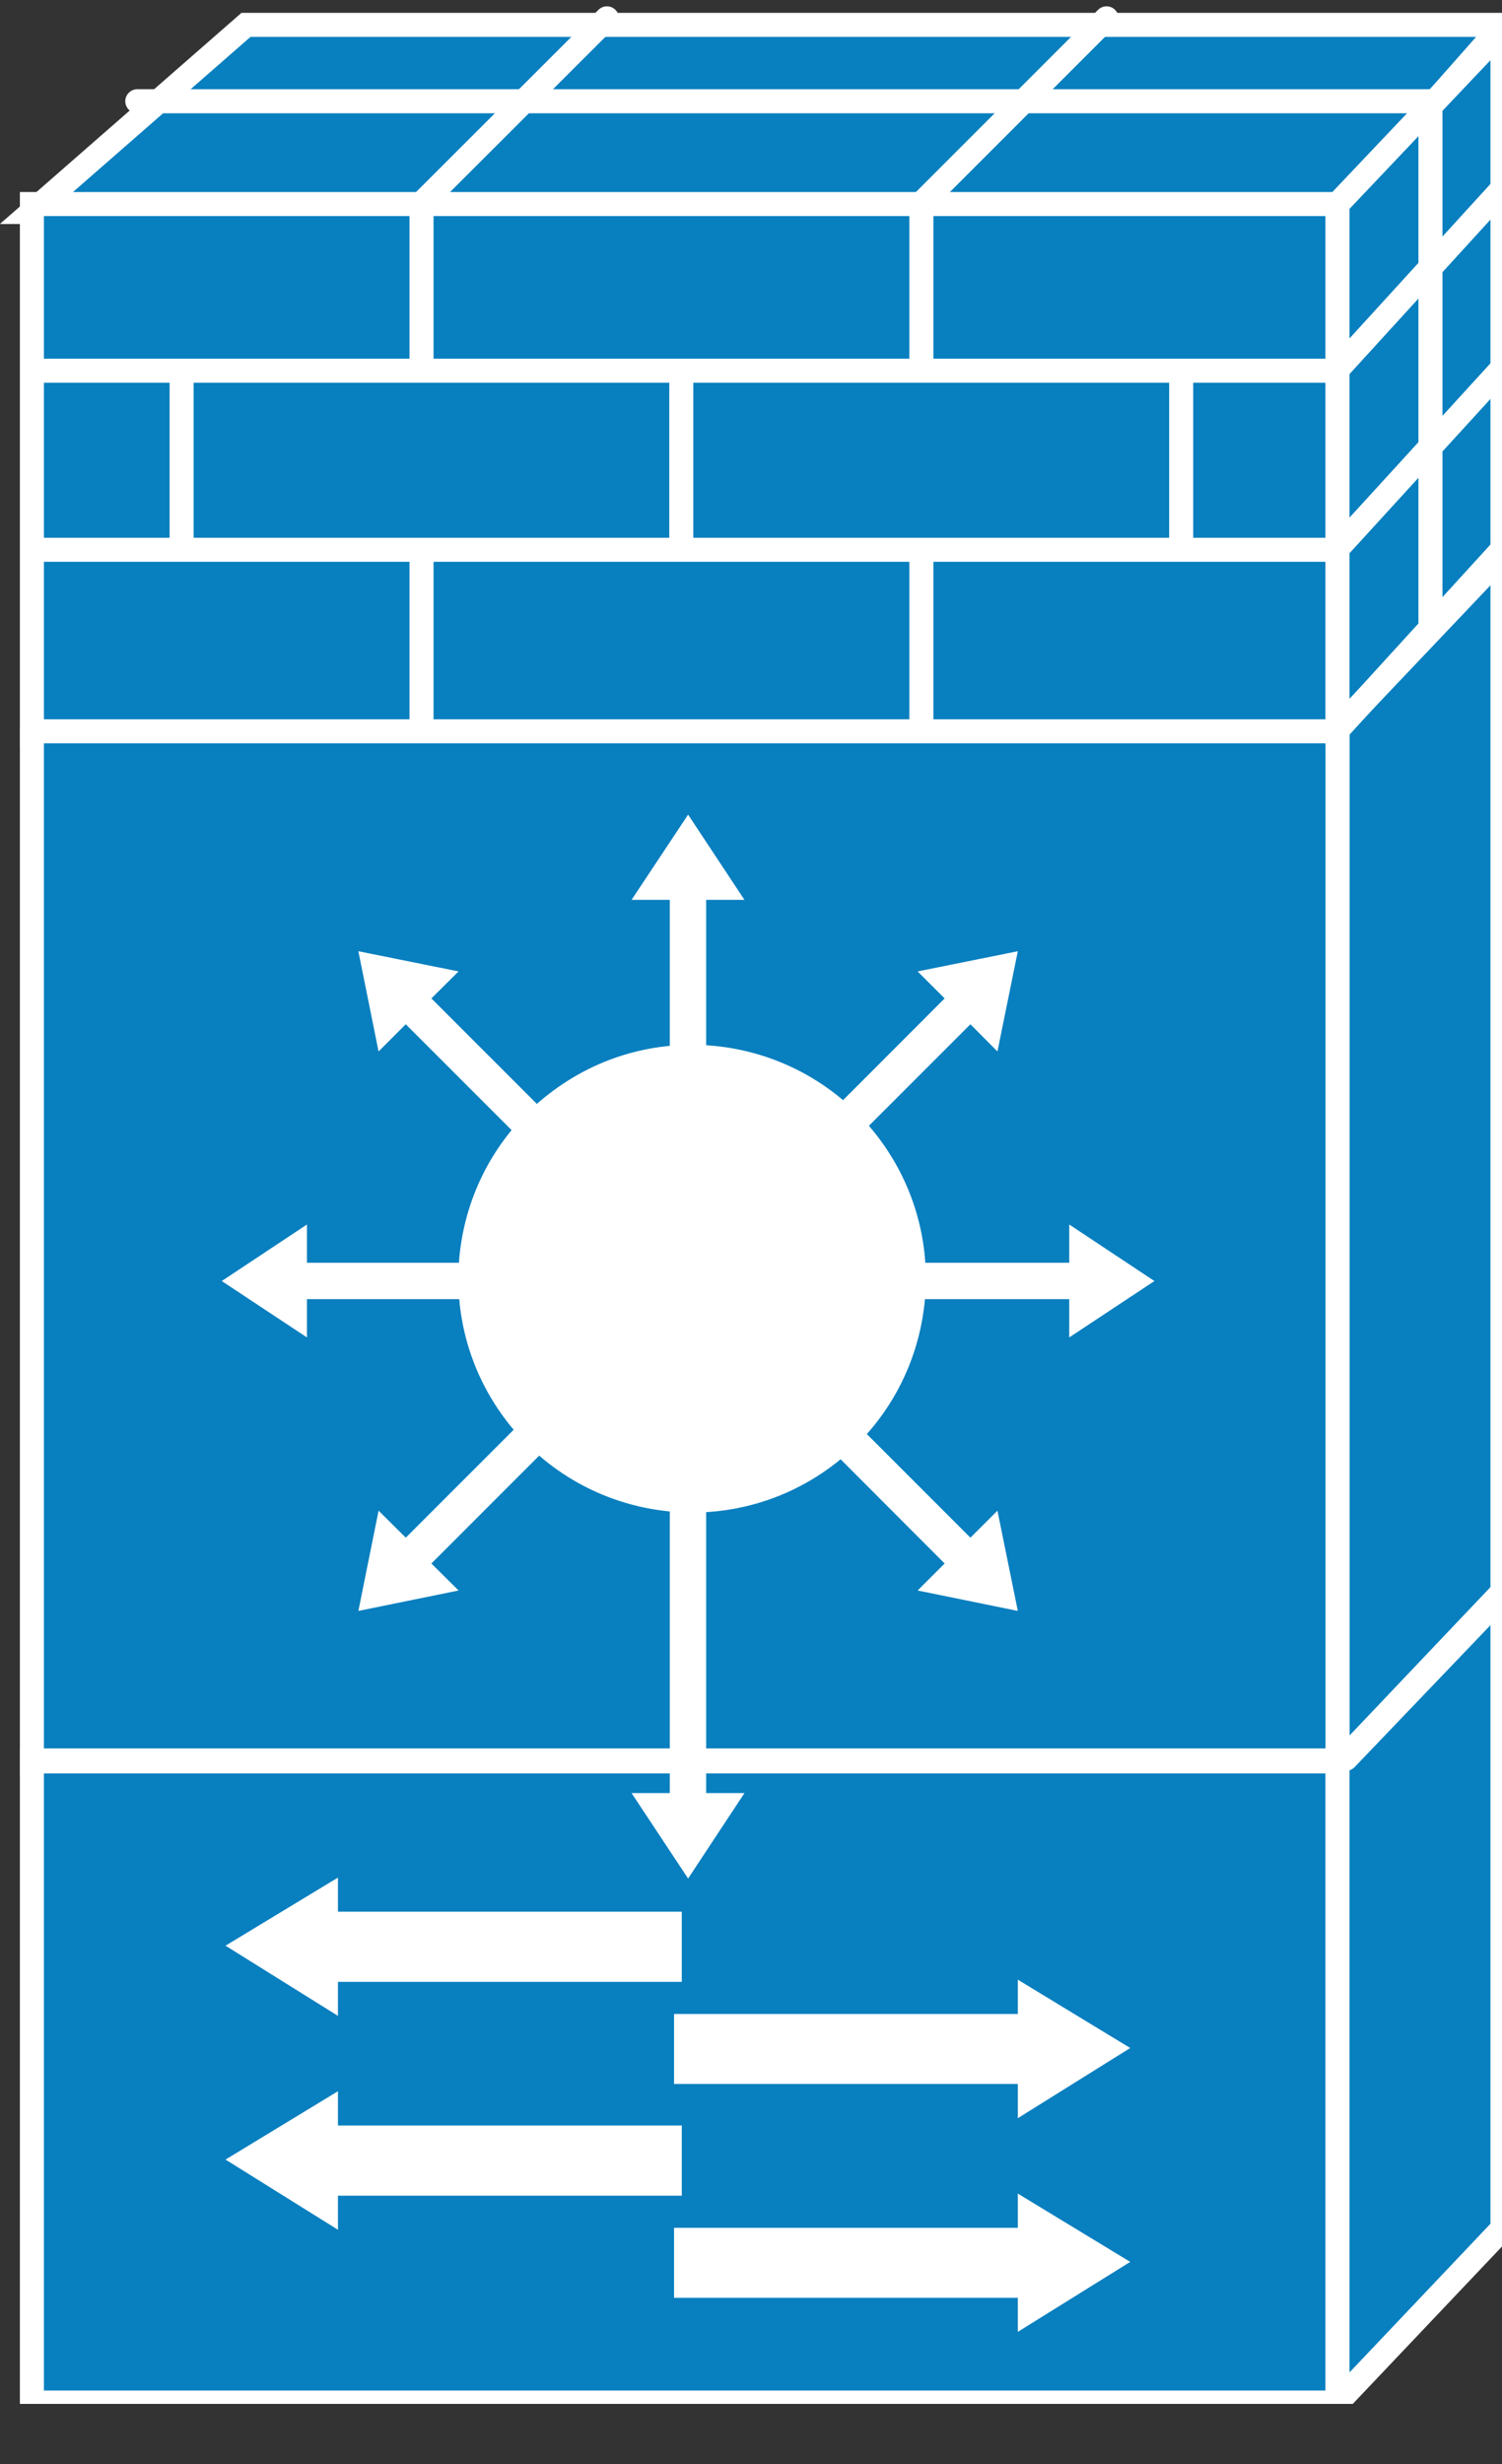 <?xml version="1.0" encoding="UTF-8" standalone="no"?>
<svg
   xmlns:dc="http://purl.org/dc/elements/1.1/"
   xmlns:cc="http://creativecommons.org/ns#"
   xmlns:rdf="http://www.w3.org/1999/02/22-rdf-syntax-ns#"
   xmlns:svg="http://www.w3.org/2000/svg"
   xmlns="http://www.w3.org/2000/svg"
   viewBox="0 0 31.25 51.25"
   height="51.25"
   width="31.25"
   xml:space="preserve"
   version="1.1"
   id="svg2"><rect x="0" y="0" width="31.25" height="51.25" fill="#333333" stroke="none"/><defs
     id="defs6"><clipPath
       id="clipPath18"
       clipPathUnits="userSpaceOnUse"><path
         id="path20"
         d="m 0,10 250,0 0,400 L 0,410 0,10 Z" /></clipPath></defs><g
     transform="matrix(1.25,0,0,-1.25,0,51.25)"
     id="g10"><g
       transform="scale(0.1,0.1)"
       id="g12"><g
         id="g14"><g
           clip-path="url(#clipPath18)"
           id="g16"><path
             id="path22"
             style="fill:#087fbf;fill-opacity:1;fill-rule:nonzero;stroke:none"
             d="m 250.121,405.859 -27.5,-31.132 -217.312,0 35.633,31.132 209.18,0" /><path
             id="path24"
             style="fill:none;stroke:#ffffff;stroke-width:4;stroke-linecap:butt;stroke-linejoin:miter;stroke-miterlimit:4;stroke-dasharray:none;stroke-opacity:1"
             d="m 250.121,405.859 -27.5,-31.132 -217.312,0 35.633,31.132 209.18,0 z" /><path
             id="path26"
             style="fill:#087fbf;fill-opacity:1;fill-rule:nonzero;stroke:none"
             d="m 5.309,287.727 217.301,0 0,88.32 -217.301,0 0,-88.32 z" /><path
             id="path28"
             style="fill:none;stroke:#ffffff;stroke-width:4;stroke-linecap:butt;stroke-linejoin:miter;stroke-miterlimit:4;stroke-dasharray:none;stroke-opacity:1"
             d="m 5.309,287.727 217.301,0 0,88.32 -217.301,0 0,-88.32 z" /><path
             id="path30"
             style="fill:#087fbf;fill-opacity:1;fill-rule:nonzero;stroke:none"
             d="m 250.078,316.68 0,88.316 -27.457,-28.949 0,-88.32 27.457,28.953" /><path
             id="path32"
             style="fill:none;stroke:#ffffff;stroke-width:4;stroke-linecap:butt;stroke-linejoin:miter;stroke-miterlimit:4;stroke-dasharray:none;stroke-opacity:1"
             d="m 250.078,316.68 0,88.316 -27.457,-28.949 0,-88.32 27.457,28.953 z" /><path
             id="path34"
             style="fill:#087fbf;fill-opacity:1;fill-rule:nonzero;stroke:none"
             d="m 222.621,288.707 0,-173.59 27.457,28.903 0,173.597 -27.457,-28.91" /><path
             id="path36"
             style="fill:none;stroke:#ffffff;stroke-width:4;stroke-linecap:butt;stroke-linejoin:miter;stroke-miterlimit:4;stroke-dasharray:none;stroke-opacity:1"
             d="m 222.621,288.707 0,-173.59 27.457,28.903 0,173.597 -27.457,-28.91 z" /><path
             id="path38"
             style="fill:none;stroke:#ffffff;stroke-width:4;stroke-linecap:round;stroke-linejoin:round;stroke-miterlimit:4;stroke-dasharray:none;stroke-opacity:1"
             d="m 221.559,348.316 -215.149,0" /><path
             id="path40"
             style="fill:none;stroke:#ffffff;stroke-width:4;stroke-linecap:round;stroke-linejoin:round;stroke-miterlimit:4;stroke-dasharray:none;stroke-opacity:1"
             d="m 238.012,393.156 -215.16,0" /><path
             id="path42"
             style="fill:none;stroke:#ffffff;stroke-width:4;stroke-linecap:round;stroke-linejoin:round;stroke-miterlimit:4;stroke-dasharray:none;stroke-opacity:1"
             d="m 221.559,318.52 -215.149,0" /><path
             id="path44"
             style="fill:none;stroke:#ffffff;stroke-width:4;stroke-linecap:round;stroke-linejoin:round;stroke-miterlimit:4;stroke-dasharray:none;stroke-opacity:1"
             d="m 250.699,379.297 -27.379,-30" /><path
             id="path46"
             style="fill:none;stroke:#ffffff;stroke-width:4;stroke-linecap:round;stroke-linejoin:round;stroke-miterlimit:4;stroke-dasharray:none;stroke-opacity:1"
             d="M 250.699,349.449 223.32,319.488" /><path
             id="path48"
             style="fill:none;stroke:#ffffff;stroke-width:4;stroke-linecap:round;stroke-linejoin:round;stroke-miterlimit:4;stroke-dasharray:none;stroke-opacity:1"
             d="m 70.16,375.617 0,-27.027" /><path
             id="path50"
             style="fill:none;stroke:#ffffff;stroke-width:4;stroke-linecap:round;stroke-linejoin:round;stroke-miterlimit:4;stroke-dasharray:none;stroke-opacity:1"
             d="m 153.359,375.617 0,-27.027" /><path
             id="path52"
             style="fill:none;stroke:#ffffff;stroke-width:4;stroke-linecap:round;stroke-linejoin:round;stroke-miterlimit:4;stroke-dasharray:none;stroke-opacity:1"
             d="m 70.16,317.027 0,-27.031" /><path
             id="path54"
             style="fill:none;stroke:#ffffff;stroke-width:4;stroke-linecap:round;stroke-linejoin:round;stroke-miterlimit:4;stroke-dasharray:none;stroke-opacity:1"
             d="m 153.359,317.027 0,-27.031" /><path
             id="path56"
             style="fill:none;stroke:#ffffff;stroke-width:4;stroke-linecap:round;stroke-linejoin:round;stroke-miterlimit:4;stroke-dasharray:none;stroke-opacity:1"
             d="m 113.398,346.988 0,-27.031" /><path
             id="path58"
             style="fill:none;stroke:#ffffff;stroke-width:4;stroke-linecap:round;stroke-linejoin:round;stroke-miterlimit:4;stroke-dasharray:none;stroke-opacity:1"
             d="m 30.23,346.988 0,-27.031" /><path
             id="path60"
             style="fill:none;stroke:#ffffff;stroke-width:4;stroke-linecap:round;stroke-linejoin:round;stroke-miterlimit:4;stroke-dasharray:none;stroke-opacity:1"
             d="m 196.602,346.988 0,-27.031" /><path
             id="path62"
             style="fill:none;stroke:#ffffff;stroke-width:4;stroke-linecap:round;stroke-linejoin:round;stroke-miterlimit:4;stroke-dasharray:none;stroke-opacity:1"
             d="M 101.02,406.949 70.16,376.129" /><path
             id="path64"
             style="fill:none;stroke:#ffffff;stroke-width:4;stroke-linecap:round;stroke-linejoin:round;stroke-miterlimit:4;stroke-dasharray:none;stroke-opacity:1"
             d="m 184.18,406.949 -30.821,-30.82" /><path
             id="path66"
             style="fill:#087fbf;fill-opacity:1;fill-rule:nonzero;stroke:none"
             d="m 5.309,116.52 217.301,0 0,172.188 -217.301,0 0,-172.188 z" /><path
             id="path68"
             style="fill:none;stroke:#ffffff;stroke-width:4;stroke-linecap:butt;stroke-linejoin:miter;stroke-miterlimit:4;stroke-dasharray:none;stroke-opacity:1"
             d="m 222.621,288.707 0,-172.187 -217.312,0 0,172.187" /><path
             id="path70"
             style="fill:#087fbf;fill-opacity:1;fill-rule:nonzero;stroke:none"
             d="m 5.309,10.227 217.301,0 0,106.68 -217.301,0 0,-106.68 z" /><path
             id="path72"
             style="fill:none;stroke:#ffffff;stroke-width:4;stroke-linecap:butt;stroke-linejoin:miter;stroke-miterlimit:4;stroke-dasharray:none;stroke-opacity:1"
             d="m 5.309,10.227 217.301,0 0,106.68 -217.301,0 0,-106.68 z" /><path
             id="path74"
             style="fill:#087fbf;fill-opacity:1;fill-rule:nonzero;stroke:none"
             d="m 250.078,39.18 0,105.937 -27.457,-28.91 0,-105.98 27.457,28.953" /><path
             id="path76"
             style="fill:none;stroke:#ffffff;stroke-width:4;stroke-linecap:butt;stroke-linejoin:miter;stroke-miterlimit:4;stroke-dasharray:none;stroke-opacity:1"
             d="m 250.078,39.18 0,105.937 -27.457,-28.91 0,-105.98 27.457,28.953 z" /><path
             id="path78"
             style="fill:#ffffff;fill-opacity:1;fill-rule:nonzero;stroke:none"
             d="m 117.539,222.699 0,37.571 6.371,0 -9.379,14.179 -9.41,-14.179 6.359,0 0,-37.571 6.059,0" /><path
             id="path80"
             style="fill:#ffffff;fill-opacity:1;fill-rule:nonzero;stroke:none"
             d="m 98.398,217.27 -26.598,26.597 4.527,4.492 -16.68,3.36 3.363,-16.68 4.527,4.527 26.562,-26.558 4.297,4.262" /><path
             id="path82"
             style="fill:#ffffff;fill-opacity:1;fill-rule:nonzero;stroke:none"
             d="m 88.672,199.879 -37.582,0 0,6.367 -14.18,-9.406 14.18,-9.383 0,6.371 37.582,0 0,6.051" /><path
             id="path84"
             style="fill:#ffffff;fill-opacity:1;fill-rule:nonzero;stroke:none"
             d="m 94.102,180.699 -26.562,-26.562 -4.527,4.492 -3.363,-16.68 16.68,3.399 -4.527,4.492 26.598,26.609 -4.297,4.25" /><path
             id="path86"
             style="fill:#ffffff;fill-opacity:1;fill-rule:nonzero;stroke:none"
             d="m 111.48,184.18 0,-72.543 -6.359,0 9.41,-14.219 9.379,14.219 -6.371,0 0,72.543 -6.059,0" /><path
             id="path88"
             style="fill:#ffffff;fill-opacity:1;fill-rule:nonzero;stroke:none"
             d="m 130.66,176.449 26.57,-26.609 -4.5,-4.492 16.68,-3.399 -3.39,16.68 -4.5,-4.492 -26.559,26.562 -4.301,-4.25" /><path
             id="path90"
             style="fill:#ffffff;fill-opacity:1;fill-rule:nonzero;stroke:none"
             d="m 140.391,193.828 37.578,0 0,-6.371 14.179,9.383 -14.179,9.406 0,-6.367 -37.578,0 0,-6.051" /><path
             id="path92"
             style="fill:#ffffff;fill-opacity:1;fill-rule:nonzero;stroke:none"
             d="m 134.961,213.008 26.559,26.558 4.5,-4.527 3.39,16.68 -16.68,-3.36 4.5,-4.492 -26.57,-26.597 4.301,-4.262" /><path
             id="path94"
             style="fill:#ffffff;fill-opacity:1;fill-rule:nonzero;stroke:none"
             d="m 137.5,165.348 c 17.621,12.351 21.879,36.601 9.57,54.179 -12.34,17.621 -36.601,21.922 -54.179,9.571 -17.621,-12.34 -21.871,-36.602 -9.57,-54.18 12.34,-17.621 36.602,-21.871 54.18,-9.57" /><path
             id="path96"
             style="fill:none;stroke:#ffffff;stroke-width:4;stroke-linecap:round;stroke-linejoin:round;stroke-miterlimit:4;stroke-dasharray:none;stroke-opacity:1"
             d="m 238.09,392.34 0,-86.481" /><path
             id="path98"
             style="fill:#ffffff;fill-opacity:1;fill-rule:nonzero;stroke:none"
             d="m 112.191,74.879 57.219,0 0,5.711 18.711,-11.371 -18.711,-11.68 0,5.699 -57.219,0 0,11.641" /><path
             id="path100"
             style="fill:#ffffff;fill-opacity:1;fill-rule:nonzero;stroke:none"
             d="m 112.191,39.297 57.219,0 0,5.699 18.711,-11.367 -18.711,-11.641 0,5.668 -57.219,0 0,11.641" /><path
             id="path102"
             style="fill:#ffffff;fill-opacity:1;fill-rule:nonzero;stroke:none"
             d="m 113.48,91.906 -57.23,0 0,5.672 -18.711,-11.332 18.711,-11.68 0,5.66 57.23,0 0,11.68" /><path
             id="path104"
             style="fill:#ffffff;fill-opacity:1;fill-rule:nonzero;stroke:none"
             d="m 113.48,56.328 -57.23,0 0,5.699 -18.711,-11.371 18.711,-11.68 0,5.672 57.23,0 0,11.68" /><path
             id="path106"
             style="fill:none;stroke:#ffffff;stroke-width:4;stroke-linecap:round;stroke-linejoin:round;stroke-miterlimit:4;stroke-dasharray:none;stroke-opacity:1"
             d="m 221.559,288.316 -215.149,0" /><path
             id="path108"
             style="fill:none;stroke:#ffffff;stroke-width:4;stroke-linecap:round;stroke-linejoin:round;stroke-miterlimit:4;stroke-dasharray:none;stroke-opacity:1"
             d="m 250.699,319.297 -27.379,-30" /><path
             id="path110"
             style="fill:none;stroke:#ffffff;stroke-width:4;stroke-linecap:round;stroke-linejoin:round;stroke-miterlimit:4;stroke-dasharray:none;stroke-opacity:1"
             d="m 221.559,117.066 -215.149,0" /><path
             id="path112"
             style="fill:none;stroke:#ffffff;stroke-width:4;stroke-linecap:round;stroke-linejoin:round;stroke-miterlimit:4;stroke-dasharray:none;stroke-opacity:1"
             d="M 249.262,143.707 224.02,117.34" /></g></g></g></g></svg>